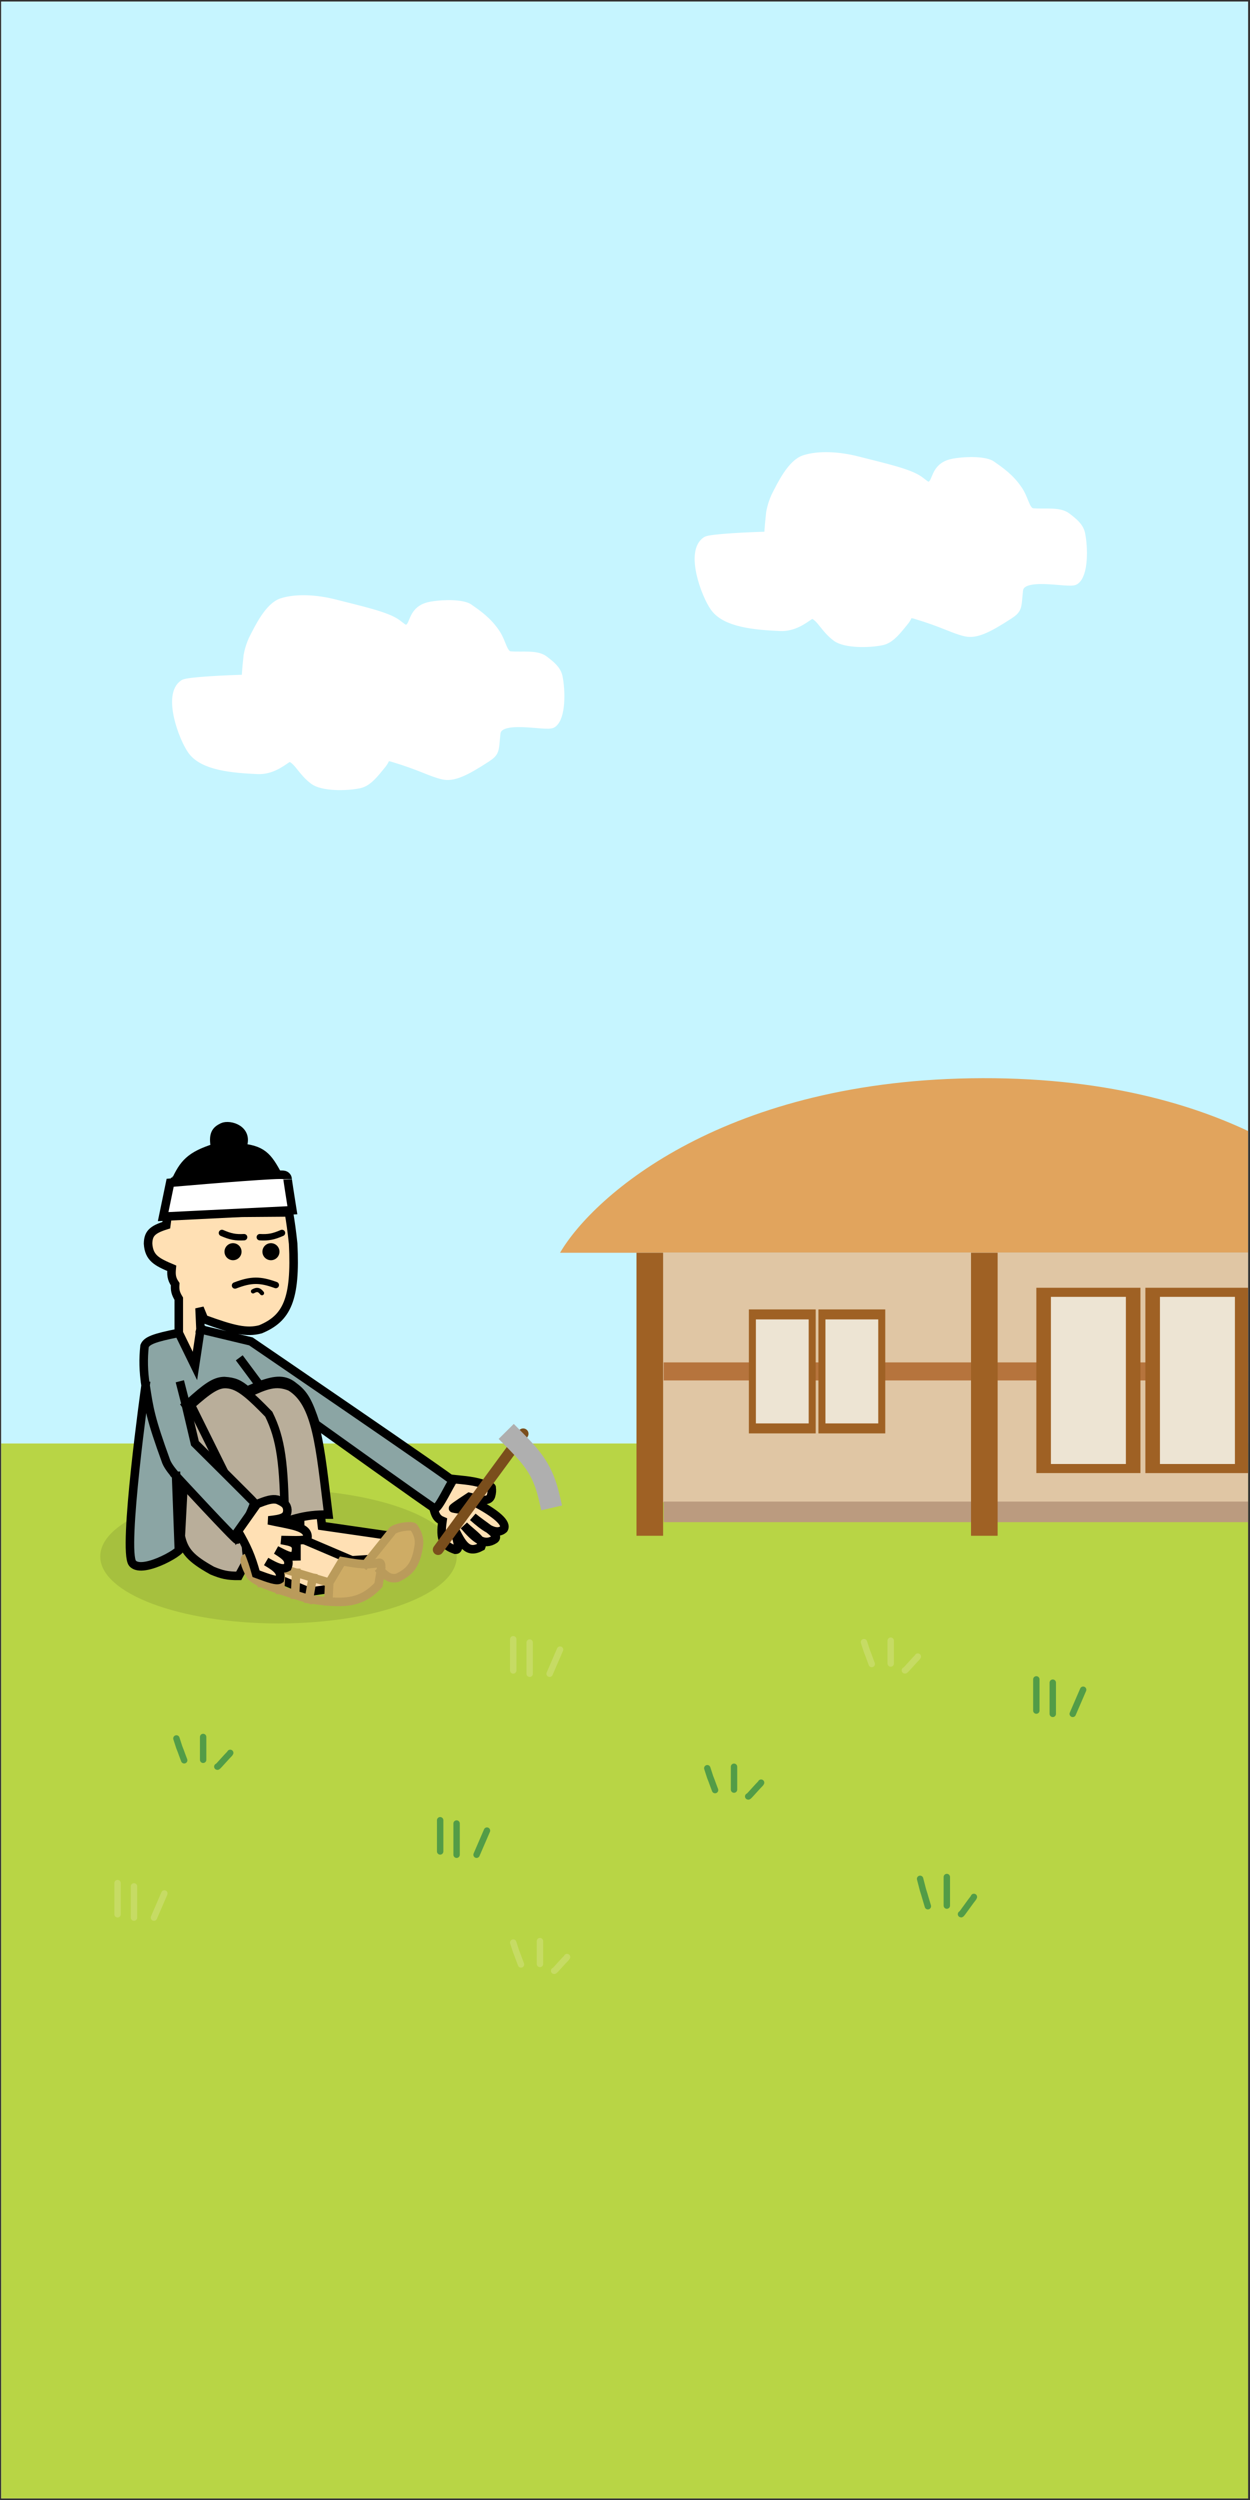 <svg width="391" height="782" viewBox="0 0 391 782" fill="none" xmlns="http://www.w3.org/2000/svg">
<rect x="0" y="0" width="391" height="782" fill="#333333" stroke="none"/>
<g clip-path="url(#clip0_244_1912)">
<rect width="390" height="781" transform="translate(0.391 0.5)" fill="white"/>
<rect x="0.391" y="451.5" width="390" height="330" fill="#B8D545"/>
<rect x="0.391" y="0.5" width="390" height="451" fill="#C6F5FF"/>
<ellipse cx="87.116" cy="486.858" rx="55.757" ry="20.959" fill="black" fill-opacity="0.1"/>
<path d="M220.942 169.17C222.182 168.371 234.347 167.788 240.421 167.644C240.421 165.559 240.859 161.785 241.007 160.326C241.445 158.001 242.032 156.538 242.54 155.374C244.537 151.397 247.687 144.967 251.673 143.697C256.229 142.245 262.586 142.66 268.138 144.084C276.382 146.199 284.34 147.917 287.583 150.283C289.177 151.446 289.96 152.305 290.787 152.021C291.227 151.87 291.723 151.482 292.026 150.997C293.119 149.243 293.293 145.659 298.312 144.794C302.936 143.997 308.363 144.22 310.129 145.462C312.842 147.369 316.013 149.504 318.596 153.425C320.567 156.416 320.781 160.165 323.137 160.348C326.859 160.637 331.292 159.882 333.632 161.664C335.745 163.273 337.61 164.749 338.079 166.998C338.95 171.182 339.124 179.636 336.244 181.589C334.413 182.83 319.342 178.715 318.657 184.593C318.368 187.074 318.367 189.331 317.779 190.349C317.484 190.862 317.107 191.377 315.642 192.331C308.717 196.844 305.14 198.433 302.006 197.711C298.207 196.835 295.114 194.871 286.309 192.237C284.641 191.738 284.135 192.136 283.916 192.686C283.48 193.778 282.753 194.528 281.941 195.534C279.824 198.157 278.056 200.026 275.81 200.491C271.608 201.363 264.279 201.369 261.572 199.309C257.928 196.537 257.002 193.481 254.427 192.239C253.987 192.027 253.554 192.316 253.113 192.609C251.36 193.778 248.218 196.226 244.044 196.036C235.849 195.661 227.062 194.831 223.548 190.036C220.706 186.159 215.677 172.566 220.942 169.17Z" fill="white" stroke="white" stroke-width="2.709" stroke-linecap="round"/>
<path d="M57.483 213.917C58.723 213.118 70.888 212.536 76.962 212.391C76.962 210.307 77.4 206.532 77.548 205.074C77.986 202.749 78.573 201.286 79.081 200.121C81.078 196.145 84.228 189.714 88.214 188.444C92.77 186.993 99.127 187.407 104.679 188.832C112.923 190.947 120.881 192.665 124.124 195.03C125.718 196.193 126.501 197.053 127.328 196.769C127.768 196.618 128.264 196.23 128.567 195.744C129.66 193.99 129.834 190.406 134.853 189.541C139.477 188.744 144.904 188.967 146.67 190.209C149.383 192.116 152.554 194.252 155.137 198.172C157.108 201.163 157.322 204.913 159.678 205.096C163.4 205.385 167.833 204.629 170.173 206.412C172.286 208.021 174.151 209.497 174.62 211.745C175.491 215.93 175.665 224.383 172.785 226.337C170.954 227.578 155.883 223.463 155.198 229.341C154.909 231.821 154.908 234.078 154.32 235.097C154.025 235.609 153.648 236.124 152.183 237.078C145.258 241.591 141.681 243.181 138.547 242.458C134.748 241.582 131.655 239.619 122.85 236.984C121.182 236.485 120.676 236.884 120.457 237.433C120.021 238.526 119.295 239.275 118.482 240.282C116.365 242.905 114.597 244.773 112.351 245.239C108.149 246.11 100.82 246.117 98.113 244.057C94.469 241.285 93.543 238.229 90.968 236.987C90.528 236.774 90.094 237.063 89.654 237.357C87.901 238.526 84.759 240.974 80.585 240.783C72.39 240.409 63.603 239.579 60.089 234.784C57.247 230.906 52.218 217.313 57.483 213.917Z" fill="white" stroke="white" stroke-width="2.709" stroke-linecap="round"/>
<path d="M435.182 391.862H175.182C185.794 373.733 227.093 337.43 307.393 337.253C387.692 337.076 426.043 373.585 435.182 391.862Z" fill="#E1A45D"/>
<rect x="207.239" y="391.862" width="195.884" height="78.044" fill="#E0C6A4"/>
<rect x="199.093" y="391.862" width="8.328" height="88.528" fill="#9F6124"/>
<rect x="207.598" y="426.154" width="195.526" height="5.644" fill="#B6743D"/>
<rect x="207.598" y="469.693" width="195.526" height="6.443" fill="#BB9B7F"/>
<rect x="303.733" y="391.862" width="8.328" height="88.528" fill="#9F6124"/>
<rect x="234.247" y="409.584" width="20.905" height="38.783" fill="#9F6124"/>
<rect x="256.003" y="409.584" width="20.905" height="38.783" fill="#9F6124"/>
<rect x="324.167" y="402.815" width="32.563" height="57.966" fill="#9F6124"/>
<rect x="236.439" y="412.71" width="16.519" height="32.532" fill="#EDE4D3"/>
<rect x="258.196" y="412.71" width="16.519" height="32.532" fill="#EDE4D3"/>
<rect x="328.724" y="405.656" width="23.451" height="52.282" fill="#EDE4D3"/>
<rect x="358.273" y="402.815" width="32.563" height="57.966" fill="#9F6124"/>
<rect x="362.83" y="405.656" width="23.451" height="52.282" fill="#EDE4D3"/>
<path d="M137.683 569.37V579.136" stroke="#529C47" stroke-width="2" stroke-linecap="round"/>
<path d="M142.823 570.398V580.164" stroke="#529C47" stroke-width="2" stroke-linecap="round"/>
<path d="M152.326 572.614L149.067 580.164" stroke="#529C47" stroke-width="2" stroke-linecap="round"/>
<path d="M36.773 589.031V598.796" stroke="#C6DB64" stroke-width="2" stroke-linecap="round"/>
<path d="M41.913 590.059V599.824" stroke="#C6DB64" stroke-width="2" stroke-linecap="round"/>
<path d="M51.416 592.274L48.156 599.824" stroke="#C6DB64" stroke-width="2" stroke-linecap="round"/>
<path d="M160.539 512.757V522.522" stroke="#C6DB64" stroke-width="2" stroke-linecap="round"/>
<path d="M165.679 513.785V523.55" stroke="#C6DB64" stroke-width="2" stroke-linecap="round"/>
<path d="M175.182 516L171.922 523.55" stroke="#C6DB64" stroke-width="2" stroke-linecap="round"/>
<path d="M324.167 525.308V535.073" stroke="#529C47" stroke-width="2" stroke-linecap="round"/>
<path d="M329.307 526.336V536.101" stroke="#529C47" stroke-width="2" stroke-linecap="round"/>
<path d="M338.81 528.551L335.551 536.101" stroke="#529C47" stroke-width="2" stroke-linecap="round"/>
<path d="M221.239 553.099C221.54 554.002 221.846 554.969 222.124 555.83C222.252 556.188 222.352 556.389 222.579 556.994C222.807 557.599 223.158 558.603 223.672 559.94" stroke="#529C47" stroke-width="2" stroke-linecap="round"/>
<path d="M229.601 552.643V559.788" stroke="#529C47" stroke-width="2" stroke-linecap="round"/>
<path d="M234.033 561.923C234.061 561.964 234.09 562.005 234.668 561.387C235.246 560.77 236.373 559.492 237.056 558.762C237.739 558.031 237.944 557.888 238.069 557.615" stroke="#529C47" stroke-width="2" stroke-linecap="round"/>
<path d="M287.807 587.701C288.108 588.832 288.413 590.042 288.691 591.12C288.819 591.569 288.919 591.82 289.147 592.577C289.374 593.335 289.725 594.591 290.239 596.266" stroke="#529C47" stroke-width="2" stroke-linecap="round"/>
<path d="M296.168 587.131V596.075" stroke="#529C47" stroke-width="2" stroke-linecap="round"/>
<path d="M300.6 598.748C300.629 598.799 300.657 598.851 301.236 598.077C301.814 597.304 302.94 595.704 303.623 594.79C304.306 593.876 304.512 593.696 304.636 593.355" stroke="#529C47" stroke-width="2" stroke-linecap="round"/>
<path d="M160.539 607.638C160.84 608.541 161.146 609.507 161.424 610.368C161.552 610.727 161.652 610.927 161.879 611.532C162.106 612.137 162.458 613.141 162.971 614.479" stroke="#C6DB64" stroke-width="2" stroke-linecap="round"/>
<path d="M168.9 607.182V614.327" stroke="#C6DB64" stroke-width="2" stroke-linecap="round"/>
<path d="M173.332 616.461C173.361 616.502 173.39 616.543 173.968 615.926C174.546 615.308 175.672 614.03 176.356 613.3C177.039 612.57 177.244 612.426 177.369 612.153" stroke="#C6DB64" stroke-width="2" stroke-linecap="round"/>
<path d="M270.253 513.66C270.554 514.563 270.859 515.53 271.138 516.39C271.265 516.749 271.366 516.95 271.593 517.555C271.82 518.16 272.171 519.163 272.685 520.501" stroke="#C6DB64" stroke-width="2" stroke-linecap="round"/>
<path d="M278.614 513.204V520.349" stroke="#C6DB64" stroke-width="2" stroke-linecap="round"/>
<path d="M283.046 522.483C283.075 522.525 283.104 522.566 283.682 521.948C284.26 521.33 285.386 520.052 286.069 519.322C286.752 518.592 286.958 518.448 287.083 518.175" stroke="#C6DB64" stroke-width="2" stroke-linecap="round"/>
<path d="M55.181 543.781C55.482 544.684 55.788 545.651 56.066 546.511C56.194 546.87 56.294 547.071 56.521 547.676C56.748 548.281 57.1 549.284 57.614 550.622" stroke="#529C47" stroke-width="2" stroke-linecap="round"/>
<path d="M63.542 543.325V550.47" stroke="#529C47" stroke-width="2" stroke-linecap="round"/>
<path d="M67.975 552.605C68.003 552.646 68.032 552.687 68.61 552.069C69.188 551.451 70.314 550.173 70.998 549.443C71.681 548.713 71.886 548.569 72.011 548.297" stroke="#529C47" stroke-width="2" stroke-linecap="round"/>
<path d="M78.404 480.826C77.827 477.444 77.804 475.385 77.99 471.59L85.652 468.824V479.003C85.982 481.143 87.893 481.726 93.968 481.589L93.684 465.525L99.265 465.068L100.704 477.318L121.097 480.266C124.633 478.673 126.549 477.908 128.433 479.529C129.574 481.294 129.539 482.059 128.433 483.074H125.344C125.344 483.074 129.591 484.057 128.257 485.847C126.923 487.637 124.01 486.619 122.746 486.725C121.483 486.83 128.425 491.462 124.01 491.323C120.251 491.204 117.249 488.258 116.739 487.69L117.55 489.115C117.55 489.115 119.204 492.114 117.55 492.709C115.895 493.303 114.655 492.269 114.293 492.295C113.931 492.321 114.008 495.811 113 495.811C111.992 495.811 110.668 493.79 110.668 493.79C109.355 493.096 109.433 497.258 108.059 497.352C106.684 497.445 105.684 494.791 105.077 494.784C104.47 494.777 104.124 496.855 104.124 496.855L96.752 497.89L85.652 493.251H81.303C79.224 492.717 75.878 487.411 76.002 486.79C76.126 486.169 78.404 480.826 78.404 480.826Z" fill="#FFE0B4"/>
<path d="M116.709 487.637L117.55 489.115C117.55 489.115 119.204 492.114 117.55 492.709C115.895 493.303 114.655 492.269 114.293 492.295C113.931 492.321 114.008 495.811 113 495.811C111.992 495.811 110.668 493.79 110.668 493.79C109.355 493.096 109.433 497.258 108.059 497.352C106.684 497.445 105.684 494.791 105.077 494.784C104.47 494.777 104.124 496.855 104.124 496.855L96.752 497.89L85.652 493.251H81.303C79.224 492.717 75.878 487.411 76.002 486.79C76.126 486.169 78.404 480.826 78.404 480.826C77.827 477.444 77.804 475.385 77.99 471.59L85.652 468.824V479.003C85.982 481.143 87.893 481.726 93.968 481.589M116.709 487.637L110.076 488.059L94.843 481.565C94.542 481.575 94.25 481.583 93.968 481.589M116.709 487.637C116.224 487.144 119.595 491.183 124.01 491.323C128.425 491.462 121.483 486.83 122.746 486.725C124.01 486.619 126.923 487.637 128.257 485.847C129.591 484.057 125.344 483.074 125.344 483.074H128.433C129.539 482.059 129.574 481.294 128.433 479.529C126.549 477.908 124.633 478.673 121.097 480.266L100.704 477.318L99.265 465.068L93.684 465.525L93.968 481.589" stroke="black" stroke-width="2.667" stroke-linecap="square"/>
<path d="M70.944 432.939C72.987 433.071 74.868 433.948 77.32 435.931C83.151 433.167 86.328 431.931 90.808 433.758C99.178 438.781 100.068 452.441 102.722 473.762C98.756 473.735 95.965 474.072 92.733 474.916V486.839C88.014 486.981 86.182 486.626 84.459 485.167V476.803C80.856 477.236 78.637 477.724 77.117 478.368C76.803 481.999 76.83 484.063 77.439 487.822L74.673 492.938C71.163 492.984 69.387 492.531 66.388 491.297C59.666 487.552 57.562 485.188 56.551 480.538L58.687 440.408C59.035 440.096 59.373 439.794 59.702 439.503C65.1 434.715 67.957 432.683 70.944 432.939Z" fill="#B9AE9A"/>
<path d="M77.32 435.931C74.868 433.948 72.987 433.071 70.944 432.939C67.957 432.683 65.1 434.715 59.702 439.503M77.32 435.931C79.15 437.411 81.299 439.507 84.072 442.368C87.885 450.083 88.868 457.785 89.087 476.001M77.32 435.931C83.151 433.167 86.328 431.931 90.808 433.758C99.178 438.781 100.068 452.441 102.722 473.762C98.756 473.735 95.965 474.072 92.733 474.916M59.702 439.503C59.373 439.794 59.035 440.096 58.687 440.408L56.551 480.538C57.562 485.188 59.666 487.552 66.388 491.297C69.387 492.531 71.163 492.984 74.673 492.938L77.439 487.822C76.83 484.063 76.803 481.999 77.117 478.368M59.702 439.503L70.944 462.189C71.302 469.449 72.051 473.464 74.229 480.538C74.958 479.643 75.758 478.943 77.117 478.368M77.117 478.368C78.637 477.724 80.856 477.236 84.459 476.803M84.459 476.803C85.434 476.686 86.511 476.572 87.703 476.461C88.181 476.3 88.641 476.146 89.087 476.001M84.459 476.803V485.167C86.182 486.626 88.014 486.981 92.733 486.839V474.916M92.733 474.916C91.596 475.213 90.404 475.572 89.087 476.001" stroke="black" stroke-width="2.667"/>
<path d="M141.219 462.595C145.637 463.08 148.092 463.093 152.601 464.638C153.513 464.987 153.896 465.163 153.781 465.35C153.918 466.113 153.884 466.949 153.579 467.962C153.063 469.376 151.6 469.386 149.154 468.95L148.177 469.734C155.267 473.44 158.715 476.481 157.56 478.284C156.294 479.425 154.688 479.201 152.911 478.254C154.681 479.621 155.748 480.753 154.702 481.509C153.07 482.566 151.578 482.561 150.036 481.743C150.587 482.463 150.824 483.138 150.543 483.798C146.156 486.187 144.592 483.088 141.814 477.506C142.846 481.429 144.178 484.845 142.452 484.781C138.537 483.437 137.59 481.521 138.413 475.76C136.637 475.021 136.103 473.92 135.527 471.394L141.219 462.595Z" fill="#FFE0B4"/>
<path d="M149.154 468.95C151.6 469.386 153.063 469.376 153.579 467.962C153.884 466.949 153.918 466.113 153.781 465.35C153.896 465.163 153.513 464.987 152.601 464.638C148.092 463.093 145.637 463.08 141.219 462.595L135.527 471.394C136.103 473.92 136.637 475.021 138.413 475.76C137.59 481.521 138.537 483.437 142.452 484.781C144.178 484.845 142.846 481.429 141.814 477.506C144.592 483.088 146.156 486.187 150.543 483.798C150.824 483.138 150.587 482.463 150.036 481.743M149.154 468.95C148.472 468.829 147.638 468.369 146.802 468.199C142.799 470.839 141.255 471.902 141.809 471.832C143.698 472.278 144.805 472.218 146.915 471.256L148.177 469.734M149.154 468.95L148.177 469.734M148.177 469.734C155.267 473.44 158.715 476.481 157.56 478.284C156.294 479.425 154.688 479.201 152.911 478.254M152.911 478.254C151.336 477.414 149.628 476.007 147.903 474.479C149.525 475.845 151.455 477.129 152.911 478.254ZM152.911 478.254C154.681 479.621 155.748 480.753 154.702 481.509C153.07 482.566 151.578 482.561 150.036 481.743M150.036 481.743C148.518 480.937 146.952 479.344 145.157 477.201C147.007 478.984 149.037 480.438 150.036 481.743Z" stroke="black" stroke-width="2.667"/>
<path d="M74.112 481.627C74.622 481.531 79.765 470.394 79.531 470.021C79.297 469.647 60.979 451.472 60.979 451.472L58.176 439.583L58.923 439.056C64.633 433.876 67.164 432.066 70.161 431.991C73.305 432.21 74.73 432.808 77.298 434.99C78.761 434.346 80.072 433.8 81.258 433.356C86.408 431.429 89.213 431.426 91.942 433.724C95.016 435.985 96.425 438.366 98.74 445.451C98.74 445.451 134.861 471.341 135.968 471.844C137.076 472.346 141.138 463.399 141.666 463.231C142.194 463.063 78.479 419.585 78.479 419.585L62.714 415.805L60.979 427.277L55.923 416.927C48.074 418.472 45.915 419.374 45.22 421.034C44.784 425.021 44.846 428.881 45.537 433.356C46.66 440.628 47.022 443.552 52.013 457.258C52.68 458.857 54.313 460.781 55.084 461.666C55.084 461.666 73.603 481.724 74.112 481.627Z" fill="#8BA5A4"/>
<path d="M55.084 461.666C54.313 460.781 52.68 458.857 52.013 457.258C47.022 443.552 46.66 440.628 45.537 433.356C45.537 433.356 38.23 485.277 41.471 489.015C44.712 492.753 58.895 484.127 55.923 484.224L55.084 461.666Z" fill="#8BA5A4"/>
<path d="M55.923 406.237V416.927L60.979 427.277L62.714 415.805L62.42 409.195L63.824 412.609C73.006 415.976 77.172 416.954 81.48 415.805C89.731 412.365 92.574 406.525 91.698 389.016C91.309 385.329 90.868 382.089 90.363 379.242L52.536 379.557C52.352 380.724 52.179 381.949 52.013 383.234C47.504 384.638 46.38 385.95 46.314 389.016C46.6 393.519 49.075 394.749 53.718 396.711C53.543 398.562 53.575 399.941 54.8 401.703C54.669 403.497 54.854 404.492 55.923 406.237Z" fill="#FFE0B4"/>
<path d="M52.536 379.557L90.363 379.242C89.625 375.09 88.75 371.773 87.699 369.126L54.817 369.672C53.879 372.371 53.151 375.641 52.536 379.557Z" fill="black"/>
<path d="M54.817 369.672L87.699 369.126C84.105 362.319 82.717 359.785 75.662 359.031C78.131 353.289 71.79 351.532 69.626 352.567C67.463 353.602 66.518 354.841 67.298 359.031C59.444 361.523 57.431 363.967 54.817 369.672Z" fill="black"/>
<path d="M55.084 461.666C55.084 461.666 73.603 481.724 74.112 481.627C74.622 481.531 79.765 470.394 79.531 470.021C79.297 469.647 60.979 451.472 60.979 451.472L58.176 439.583M55.084 461.666C54.313 460.781 52.68 458.857 52.013 457.258C47.022 443.552 46.66 440.628 45.537 433.356M55.084 461.666L55.923 484.224C58.895 484.127 44.712 492.753 41.471 489.015C38.23 485.277 45.537 433.356 45.537 433.356M55.923 416.927C48.074 418.472 45.915 419.374 45.22 421.034C44.784 425.021 44.846 428.881 45.537 433.356M55.923 416.927V406.237C54.854 404.492 54.669 403.497 54.8 401.703C53.575 399.941 53.543 398.562 53.718 396.711C49.075 394.749 46.6 393.519 46.314 389.016C46.38 385.95 47.504 384.638 52.013 383.234C52.179 381.949 52.352 380.724 52.536 379.557M55.923 416.927L60.979 427.277L62.714 415.805M62.714 415.805L62.42 409.195L63.824 412.609C73.006 415.976 77.172 416.954 81.48 415.805C89.731 412.365 92.574 406.525 91.698 389.016C91.309 385.329 90.868 382.089 90.363 379.242M62.714 415.805L78.479 419.585C78.479 419.585 142.194 463.063 141.666 463.231C141.138 463.399 137.076 472.346 135.968 471.844C134.861 471.341 98.74 445.451 98.74 445.451C96.425 438.366 95.016 435.985 91.942 433.724C89.213 431.426 86.408 431.429 81.258 433.356M81.258 433.356C80.072 433.8 78.761 434.346 77.298 434.99C74.73 432.808 73.305 432.21 70.161 431.991C67.164 432.066 64.633 433.876 58.923 439.056L58.176 439.583M81.258 433.356L75.635 425.797M56.582 433.356L58.176 439.583M52.536 379.557L90.363 379.242M52.536 379.557C53.151 375.641 53.879 372.371 54.817 369.672M90.363 379.242C89.625 375.09 88.75 371.773 87.699 369.126M54.817 369.672L87.699 369.126M54.817 369.672C57.431 363.967 59.444 361.523 67.298 359.031C66.518 354.841 67.463 353.602 69.626 352.567C71.79 351.532 78.131 353.289 75.662 359.031C82.717 359.785 84.105 362.319 87.699 369.126" stroke="black" stroke-width="2.667" stroke-linecap="square"/>
<path d="M135.708 483.752L162.313 447.493C162.858 446.751 163.901 446.591 164.643 447.136C165.385 447.68 165.545 448.723 165.001 449.465L138.395 485.724C137.851 486.466 136.808 486.626 136.066 486.082C135.324 485.537 135.163 484.494 135.708 483.752Z" fill="#7A4E1C"/>
<path d="M163.057 447.768L164.197 448.927C166.792 451.591 168.933 454.004 170.654 456.698C172.66 459.837 174.014 463.221 175.046 467.668L175.799 470.915L169.305 472.422L168.551 469.175L168.381 468.464C167.514 464.976 166.458 462.512 165.036 460.288C163.676 458.159 161.918 456.145 159.434 453.593L158.324 452.464L155.977 450.097L160.71 445.402L163.057 447.768Z" fill="#AFAFAF"/>
<path d="M106.991 488.342L102.984 495.053L102.702 500.934C109.519 501.498 113.883 500.588 118.382 495.791C118.635 494.139 118.943 492.574 119.108 491.347C119.342 489.605 119.288 488.545 118.384 488.888C116.944 489.156 115.673 489.271 114.399 489.265C112.225 489.254 110.04 488.891 106.991 488.342Z" fill="#CEAC65"/>
<path d="M114.399 489.265C115.673 489.271 116.944 489.156 118.384 488.888C119.288 488.545 119.342 489.605 119.108 491.347C120.954 493.129 122.014 493.986 124.253 493.547C128.161 491.727 130.165 489.476 131.017 483.347C131.288 481.339 130.62 479.445 129.494 477.824C129.382 477.108 124.94 477.382 122.913 478.66L114.399 489.265Z" fill="#CEAC65"/>
<path d="M102.984 495.053L106.991 488.342C110.04 488.891 112.225 489.254 114.399 489.265M102.984 495.053L97.808 493.497M102.984 495.053L102.702 500.934M96.632 500.209C95.085 499.733 93.642 499.287 92.3 498.867M96.632 500.209L97.808 493.497M96.632 500.209C98.866 500.526 100.872 500.783 102.702 500.934M114.399 489.265C115.673 489.271 116.944 489.156 118.384 488.888C119.288 488.545 119.342 489.605 119.108 491.347M114.399 489.265L122.913 478.66C124.94 477.382 129.382 477.108 129.494 477.824C130.62 479.445 131.288 481.339 131.017 483.347C130.165 489.476 128.161 491.727 124.253 493.547C122.014 493.986 120.954 493.129 119.108 491.347M119.108 491.347C118.943 492.574 118.635 494.139 118.382 495.791C113.883 500.588 109.519 501.498 102.702 500.934M82.486 488.891L77.153 487.288C76.045 487.377 76.498 489.436 78.331 492.742C78.947 493.597 80.149 494.391 81.997 495.231M82.486 488.891L81.997 495.231M82.486 488.891L87.977 490.542M81.997 495.231C83.464 495.898 85.338 496.592 87.65 497.369M87.977 490.542L87.65 497.369M87.977 490.542L92.632 491.941M87.65 497.369C89.04 497.835 90.588 498.331 92.3 498.867M92.632 491.941L92.3 498.867M92.632 491.941L97.808 493.497" stroke="#CEAC65" stroke-width="2.667" stroke-linecap="square"/>
<path d="M102.984 495.053L106.991 488.342C110.04 488.891 112.225 489.254 114.399 489.265M102.984 495.053L97.808 493.497M102.984 495.053L102.702 500.934M96.632 500.209C95.085 499.733 93.642 499.287 92.3 498.867M96.632 500.209L97.808 493.497M96.632 500.209C98.866 500.526 100.872 500.783 102.702 500.934M114.399 489.265C115.673 489.271 116.944 489.156 118.384 488.888C119.288 488.545 119.342 489.605 119.108 491.347M114.399 489.265L122.913 478.66C124.94 477.382 129.382 477.108 129.494 477.824C130.62 479.445 131.288 481.339 131.017 483.347C130.165 489.476 128.161 491.727 124.253 493.547C122.014 493.986 120.954 493.129 119.108 491.347M119.108 491.347C118.943 492.574 118.635 494.139 118.382 495.791C113.883 500.588 109.519 501.498 102.702 500.934M82.486 488.891L77.153 487.288C76.045 487.377 76.498 489.436 78.331 492.742C78.947 493.597 80.149 494.391 81.997 495.231M82.486 488.891L81.997 495.231M82.486 488.891L87.977 490.542M81.997 495.231C83.464 495.898 85.338 496.592 87.65 497.369M87.977 490.542L87.65 497.369M87.977 490.542L92.632 491.941M87.65 497.369C89.04 497.835 90.588 498.331 92.3 498.867M92.632 491.941L92.3 498.867M92.632 491.941L97.808 493.497" stroke="black" stroke-opacity="0.1" stroke-width="2.667" stroke-linecap="square"/>
<path d="M74.422 478.942L80.436 470.436C83.442 469.28 85.055 468.717 86.767 469.099C88.99 470.065 89.769 470.737 89.889 472.287C89.942 474.759 87.983 475.138 84.006 475.57C90.862 477.078 96.453 477.442 96.195 480.914C96.066 482.115 92.405 481.753 88.003 481.721C91.368 482.362 93.543 482.518 92.268 486.425C90.973 487.418 89.155 486.205 86.419 484.861C89.446 486.772 90.917 487.869 89.912 490.235C88.392 491.075 86.776 490.454 83.261 488.442C86.617 490.441 88.127 491.601 87.556 494.014C86.62 494.669 84.288 493.81 80.16 492.289L80.1 492.267C78.552 486.71 77.254 483.821 74.422 478.942Z" fill="#FFE0B4" stroke="black" stroke-width="2.667"/>
<path d="M75.556 391.532C75.556 393.005 74.363 394.199 72.89 394.199C71.417 394.199 70.223 393.005 70.223 391.532C70.223 390.059 71.417 388.865 72.89 388.865C74.363 388.865 75.556 390.059 75.556 391.532Z" fill="black"/>
<path d="M87.419 391.532C87.419 393.005 86.225 394.199 84.752 394.199C83.279 394.199 82.085 393.005 82.085 391.532C82.085 390.059 83.279 388.865 84.752 388.865C86.225 388.865 87.419 390.059 87.419 391.532Z" fill="black"/>
<path d="M73.516 402.102C78.605 400.14 81.393 400.19 86.271 401.964" stroke="black" stroke-width="2" stroke-linecap="round"/>
<path d="M79.149 403.928C80.386 403.244 81.004 403.328 81.945 404.496" stroke="black" stroke-width="1.333" stroke-linecap="round"/>
<path d="M75.65 368.151C79.224 367.888 82.452 367.671 84.792 367.552C85.959 367.493 86.923 367.457 87.604 367.452C87.938 367.45 88.238 367.455 88.47 367.473C88.576 367.482 88.731 367.498 88.885 367.537C88.954 367.554 89.112 367.597 89.283 367.697C89.406 367.769 89.911 368.091 89.958 368.779C89.958 368.775 89.96 368.796 89.967 368.861C89.974 368.919 89.984 368.997 89.997 369.093C90.023 369.285 90.059 369.539 90.104 369.843C90.193 370.45 90.312 371.241 90.444 372.101C90.708 373.819 91.02 375.8 91.226 377.1L91.458 378.568L89.974 378.641L52.753 380.477L51.032 380.562L51.382 378.875L53.025 370.941L53.226 369.969L54.216 369.883C59.928 369.387 68.5 368.676 75.65 368.151Z" fill="white" stroke="black" stroke-width="2.667"/>
<path d="M69.423 385.665C72.111 386.834 73.631 387.135 76.357 386.993" stroke="black" stroke-width="2" stroke-linecap="round"/>
<path d="M88.204 385.665C85.516 386.834 83.996 387.135 81.27 386.993" stroke="black" stroke-width="2" stroke-linecap="round"/>
</g>
<defs>
<clipPath id="clip0_244_1912">
<rect width="390" height="781" fill="white" transform="translate(0.391 0.5)"/>
</clipPath>
</defs>
</svg>
